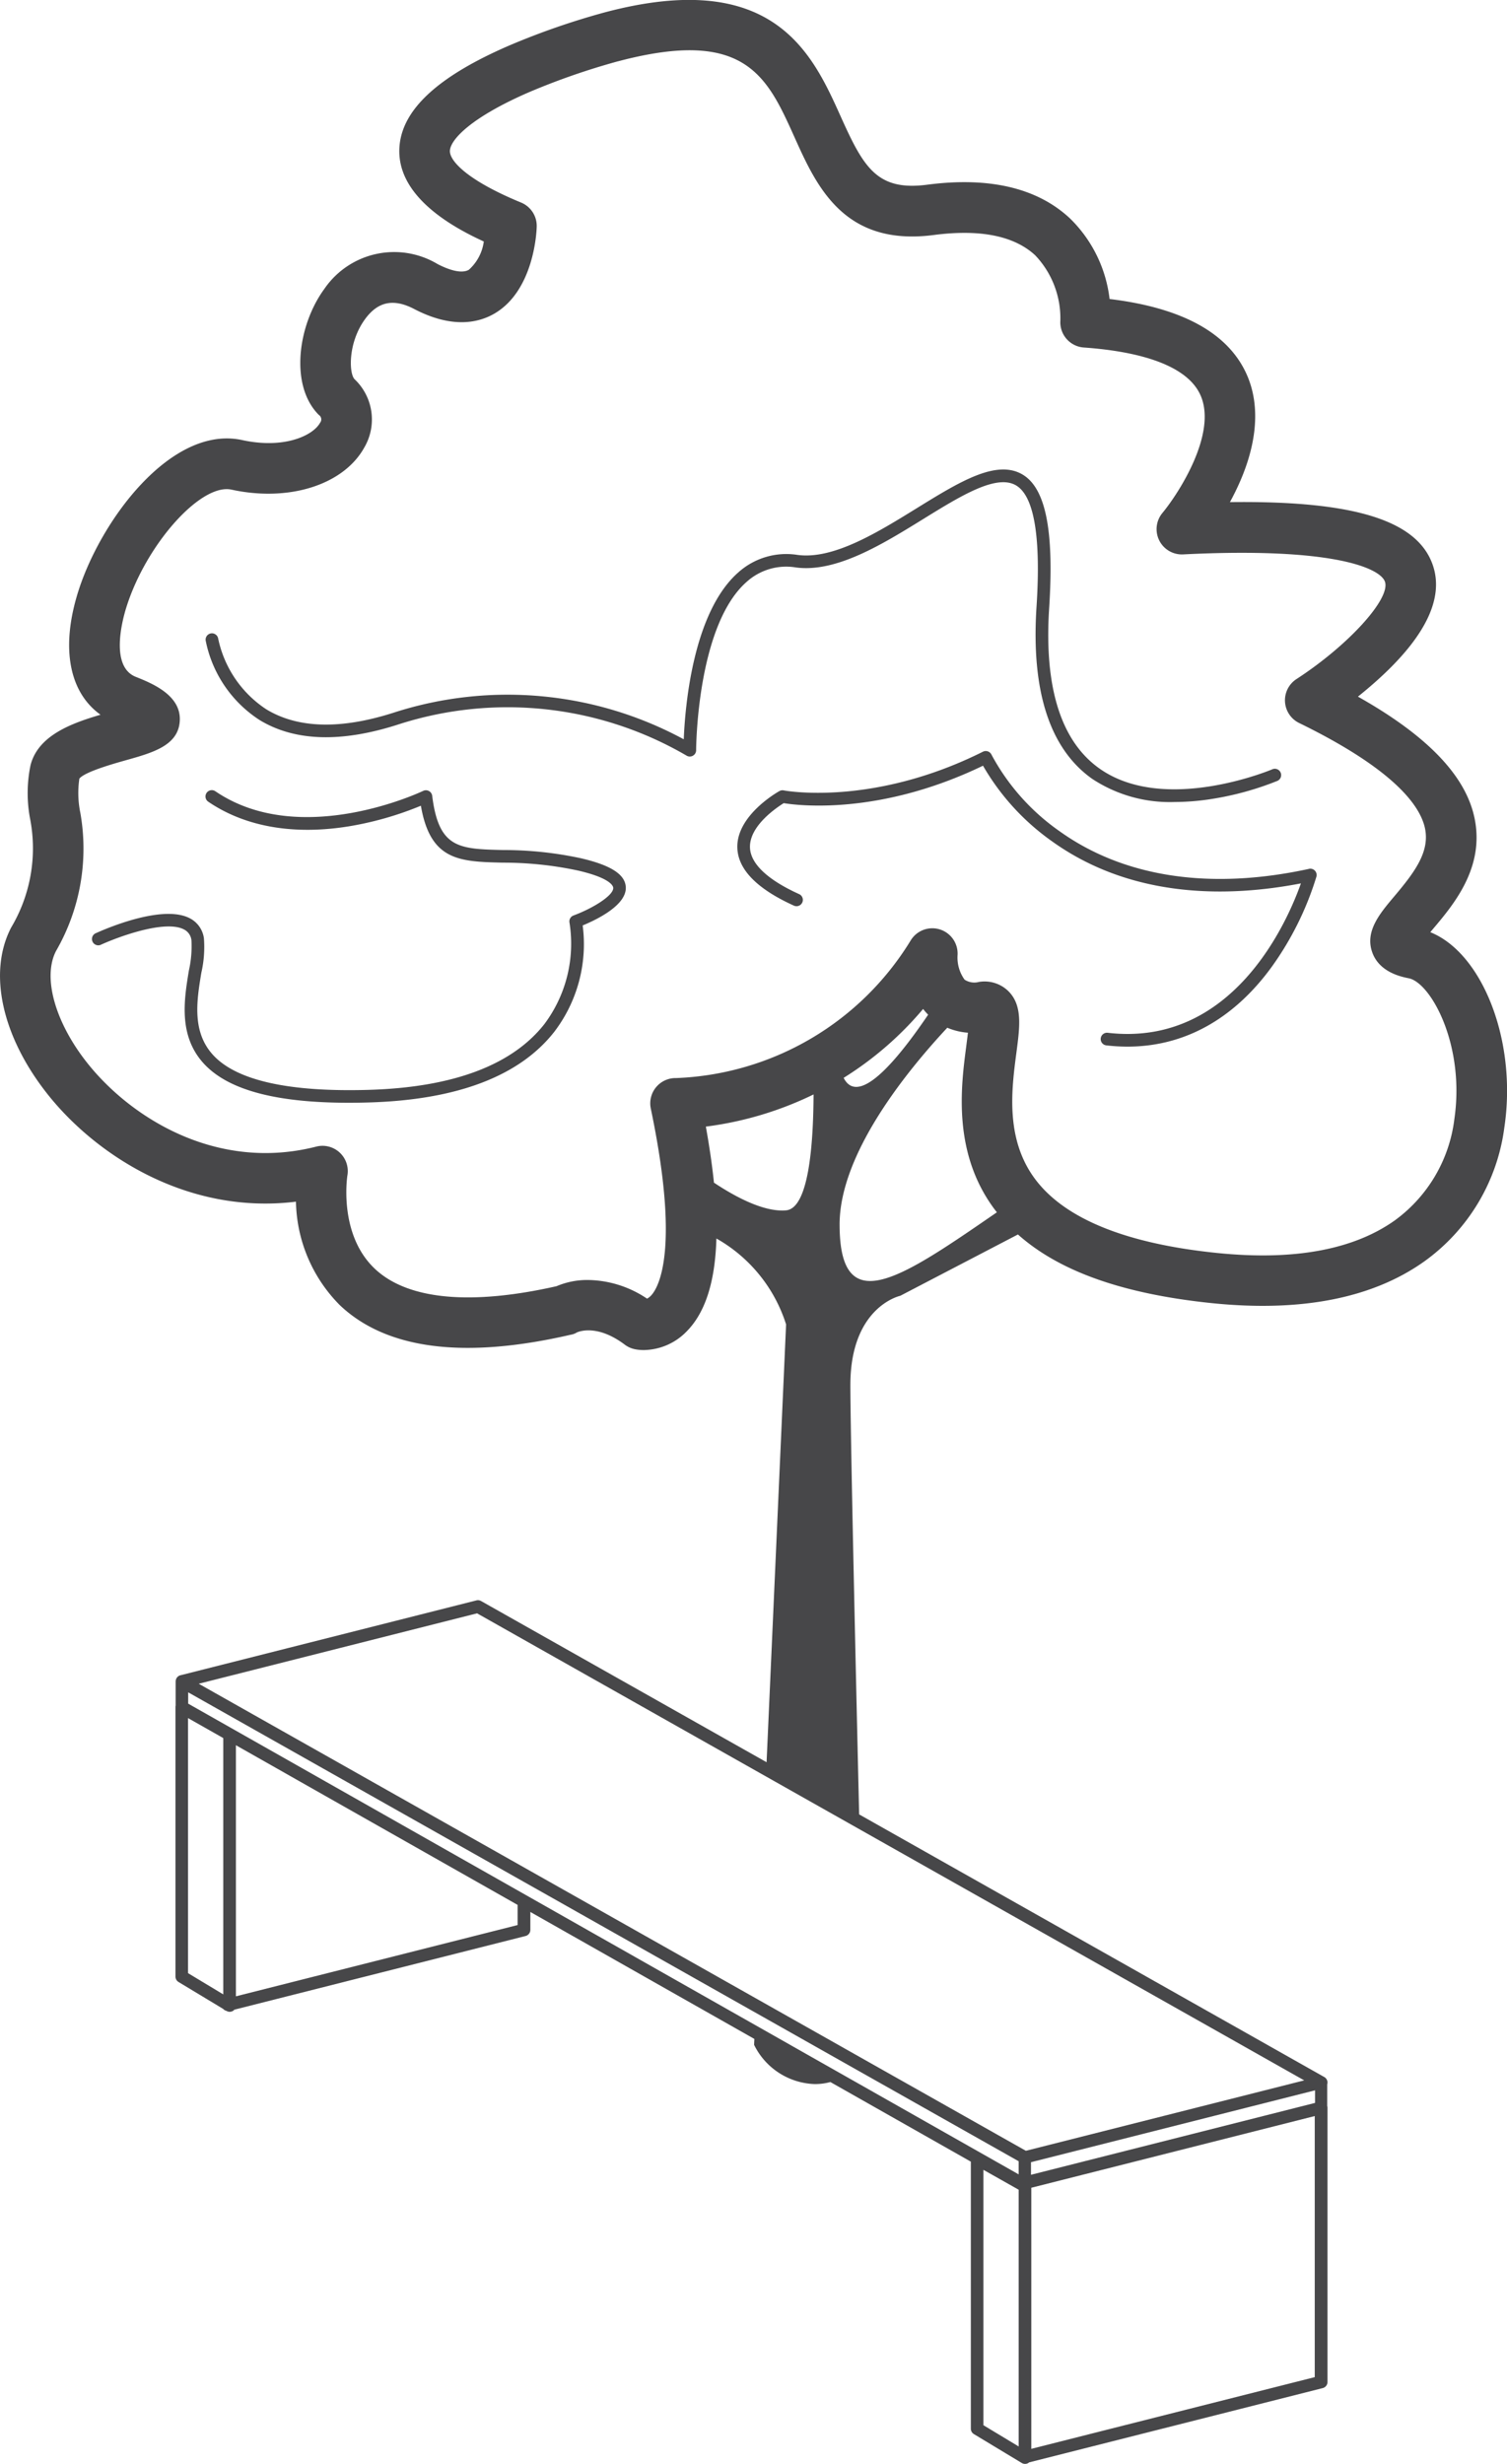 <svg xmlns="http://www.w3.org/2000/svg" width="131.765" height="215.409" viewBox="0 0 131.765 215.409"><defs><style>.a{fill:#474749;}</style></defs><g transform="translate(-6608.789 -2096.162)"><path class="a" d="M6733.847,2177.657l.229-.273c1.812-2.144,4.549-5.385,3.635-9.721-.779-3.7-4.123-7.18-10.19-10.6.7-.562,1.464-1.209,2.212-1.913,3.785-3.557,5.252-6.75,4.364-9.492-1.29-3.977-6.818-5.738-17.768-5.6.164-.3.327-.613.484-.936,1.869-3.819,2.226-7.314,1.033-10.108-1.576-3.686-5.621-5.939-12.041-6.712a11.746,11.746,0,0,0-3.447-7.031c-2.849-2.675-7.054-3.672-12.5-2.961-4.406.576-5.568-1.534-7.567-5.976-2.47-5.489-5.852-13.006-20.613-9.094a64.673,64.673,0,0,0-8.333,2.888c-6.257,2.7-9.408,5.61-9.63,8.885-.287,4.215,4.427,6.914,7.376,8.261a4.029,4.029,0,0,1-1.306,2.472c-.732.426-2.03-.132-2.739-.5a7.392,7.392,0,0,0-9.9,2.177c-2.3,3.135-3.064,8.429-.48,11.013a.465.465,0,0,1,.111.683c-.607,1.112-3.121,2.318-6.808,1.517-6.205-1.353-12.451,7.067-14.391,13.4-1.479,4.825-.724,8.658,2,10.61-2.627.77-5.478,1.849-6.123,4.428a12.016,12.016,0,0,0-.026,4.716,13.537,13.537,0,0,1-1.662,9.455c-2.046,3.935-.825,9.523,3.188,14.583,4.185,5.278,12.18,10.557,21.711,9.388a13.163,13.163,0,0,0,3.842,9.052c4.073,3.862,10.861,4.73,20.178,2.581a1.478,1.478,0,0,0,.551-.206c.292-.125,1.868-.662,4.173,1.068a2.218,2.218,0,0,0,.876.4,3.894,3.894,0,0,0,.792.077,5.312,5.312,0,0,0,3.728-1.609c1.642-1.643,2.513-4.339,2.621-8.145a13.2,13.2,0,0,1,6.094,7.512l-1.706,38.275-24.964-14.093a.551.551,0,0,0-.407-.055l-25.89,6.549h0a.553.553,0,0,0-.14.057l0,0c-.011.007-.02.016-.03.023a.584.584,0,0,0-.088.074.391.391,0,0,0-.033.044.486.486,0,0,0-.054.081.543.543,0,0,0-.023.056.63.63,0,0,0-.026.091c0,.01-.007.02-.009.031s0,.021,0,.032-.005.027-.005.041v2.115a.555.555,0,0,0-.014.106v23.586a.554.554,0,0,0,.267.474l3.908,2.357a.588.588,0,0,0,.071.07.547.547,0,0,0,.2.093l.009.005a.549.549,0,0,0,.286.08.555.555,0,0,0,.272-.071.572.572,0,0,0,.138-.115l25.46-6.44a.553.553,0,0,0,.417-.536v-1.565l19.586,11.1-.023.516a6.122,6.122,0,0,0,5.3,3.43,5.1,5.1,0,0,0,1.37-.178l12.282,6.961v23.344a.553.553,0,0,0,.267.474l4.188,2.526a.554.554,0,0,0,.558.008.608.608,0,0,0,.082-.062l25.672-6.494a.553.553,0,0,0,.417-.536v-23.966a.553.553,0,0,0-.026-.158v-1.908a.464.464,0,0,0,.021-.072.555.555,0,0,0-.276-.555l-40.67-22.96c-.351-15.017-.766-33.583-.766-37.538,0-6.86,4.365-7.8,4.365-7.8l10.286-5.36c3.629,3.234,9.2,5.2,16.927,6,7.822.807,14.086-.422,18.616-3.654a17.128,17.128,0,0,0,6.987-11.711C6741.451,2187.206,6738.426,2179.494,6733.847,2177.657Zm-10.077,102.348-24.836,6.283v-1.1l24.836-6.283Zm-98.542-33.643,3.083,1.747v22.408l-3.083-1.859Zm4.188,24.323v-21.95l24.63,13.959v1.761Zm-4.173-25.586v-.989l72.612,40.994v1.148Zm69.531,40.755,3.082,1.74v22.445l-3.082-1.859Zm4.187,24.393v-22.825l24.784-6.269v22.825Zm-.474-26.057-72.322-40.83,24.336-6.156,72.323,40.83Zm37.455-90.12a12.892,12.892,0,0,1-5.182,8.771c-3.627,2.587-8.874,3.548-15.595,2.855-7.783-.8-13.07-2.906-15.713-6.251-2.806-3.55-2.221-8-1.794-11.248.305-2.313.545-4.141-.7-5.384a2.975,2.975,0,0,0-2.579-.807,1.56,1.56,0,0,1-1.252-.2,3.3,3.3,0,0,1-.613-2.152,2.212,2.212,0,0,0-4.081-1.305,25.152,25.152,0,0,1-20.528,12.061,2.211,2.211,0,0,0-2.214,2.663c2.556,12.232.708,15.558.08,16.286a1.341,1.341,0,0,1-.408.334,9.44,9.44,0,0,0-5.151-1.63,6.863,6.863,0,0,0-2.763.543c-7.526,1.7-13.012,1.177-15.875-1.514-3.221-3.028-2.417-8.124-2.41-8.165a2.211,2.211,0,0,0-2.725-2.525c-8.732,2.227-16.241-2.547-20.019-7.311-2.826-3.563-3.923-7.5-2.73-9.794a17.9,17.9,0,0,0,2.122-12.079,8.6,8.6,0,0,1-.084-2.988c.487-.6,2.989-1.3,4.068-1.606,2.364-.663,4.6-1.289,4.713-3.457.12-2.245-2.464-3.279-3.852-3.834-2.218-.887-1.209-4.809-.848-5.99,1.7-5.533,6.529-10.965,9.224-10.375,5.051,1.1,9.833-.431,11.628-3.719a4.844,4.844,0,0,0-.864-5.929c-.507-.507-.594-3.207.918-5.269,1.127-1.535,2.49-1.812,4.29-.874,3.358,1.752,5.667,1.185,7.012.4,3.416-1.991,3.686-7.019,3.7-7.586a2.21,2.21,0,0,0-1.368-2.121c-4.689-1.93-6.282-3.656-6.221-4.546.067-1,1.923-2.937,6.93-5.107a61.1,61.1,0,0,1,7.738-2.688l.009,0c11.138-2.955,13.043,1.275,15.453,6.632,1.919,4.264,4.306,9.572,12.173,8.546,4.046-.527,7.031.069,8.871,1.774a8,8,0,0,1,2.2,5.708,2.212,2.212,0,0,0,2.052,2.353c3.957.279,8.941,1.236,10.22,4.216,1.434,3.341-1.932,8.534-3.348,10.25a2.211,2.211,0,0,0,1.813,3.621c13.1-.661,17.256,1.2,17.647,2.4.485,1.492-3.2,5.547-7.74,8.5a2.211,2.211,0,0,0,.236,3.841c8.345,4.073,10.586,7.254,11,9.2.434,2.058-.9,3.84-2.686,5.956-1.264,1.5-2.57,3.042-1.93,4.876.618,1.768,2.559,2.156,3.2,2.284C6733.907,2182.079,6736.922,2187.574,6735.94,2194.07Zm-46.439-9.7a5.426,5.426,0,0,0,.439.5c-4.649,6.847-6.606,7.082-7.389,5.521A29.373,29.373,0,0,0,6689.5,2184.368Zm-18.29,15.183q-.234-2.269-.708-4.9a30.2,30.2,0,0,0,9.418-2.811c-.021,4.618-.467,9.955-2.4,10.131S6673.057,2200.781,6671.211,2199.551Zm10.986,3.669c0-6.126,5.723-13.252,9.416-17.213a5.679,5.679,0,0,0,1.805.435c-.043.389-.1.815-.146,1.18-.468,3.561-1.249,9.515,2.676,14.522C6687.607,2207.889,6682.2,2211.661,6682.2,2203.219Z" transform="translate(0 0)"/><path class="a" d="M6721.134,2254.462a5.157,5.157,0,0,1,4.3-1.254c3.522.471,7.559-2.024,11.119-4.224,3.306-2.042,6.428-3.972,8.142-2.941,1.574.946,2.172,4.524,1.774,10.635-.476,7.34,1.163,12.391,4.874,15.014a12.32,12.32,0,0,0,7.214,2.021,20.918,20.918,0,0,0,3.259-.269,26.249,26.249,0,0,0,5.69-1.567.553.553,0,1,0-.435-1.016c-.094.04-9.409,3.949-15.094-.073-3.373-2.387-4.854-7.11-4.4-14.037.438-6.742-.3-10.445-2.309-11.655-2.292-1.377-5.535.627-9.292,2.948-3.4,2.1-7.259,4.486-10.392,4.069a6.28,6.28,0,0,0-5.176,1.519c-3.99,3.494-4.667,11.77-4.781,14.6a32.362,32.362,0,0,0-25.21-2.378c-4.7,1.533-8.5,1.451-11.291-.245a9.79,9.79,0,0,1-4.206-6.178.553.553,0,1,0-1.092.177,10.749,10.749,0,0,0,4.711,6.938c3.081,1.878,7.191,2,12.221.359a31.081,31.081,0,0,1,25.09,2.741.554.554,0,0,0,.86-.46C6716.707,2269.077,6716.762,2258.289,6721.134,2254.462Z" transform="translate(-47.054 -107.438)"/><path class="a" d="M6680.493,2352.028a32.067,32.067,0,0,0-6.781-.714c-3.864-.093-5.627-.136-6.2-4.741a.553.553,0,0,0-.79-.429c-.106.052-10.712,5.1-18.156.04a.553.553,0,1,0-.622.914c3.31,2.25,7.7,2.968,12.686,2.075a28.762,28.762,0,0,0,5.893-1.731c.83,4.824,3.386,4.886,7.166,4.977a31.1,31.1,0,0,1,6.559.686c2.9.668,3.085,1.375,3.094,1.51.042.661-1.762,1.786-3.475,2.421a.554.554,0,0,0-.349.633,11.722,11.722,0,0,1-2.205,8.872c-2.831,3.592-8,5.524-15.355,5.74-7.08.206-11.682-.847-13.685-3.138-1.781-2.035-1.337-4.726-.946-7.1a10.028,10.028,0,0,0,.225-3.02,2.314,2.314,0,0,0-1.219-1.736c-2.454-1.3-7.7,1.053-8.289,1.324a.553.553,0,0,0,.464,1c1.466-.675,5.637-2.236,7.308-1.351a1.2,1.2,0,0,1,.646.94,9.683,9.683,0,0,1-.225,2.658c-.41,2.486-.919,5.58,1.2,8.008,2.08,2.378,6.27,3.542,12.783,3.542q.856,0,1.766-.027c7.71-.227,13.162-2.3,16.2-6.175a12.637,12.637,0,0,0,2.484-9.3c1.187-.488,3.871-1.771,3.769-3.363C6684.371,2353.433,6683.116,2352.634,6680.493,2352.028Z" transform="translate(-20.934 -180.84)"/><path class="a" d="M6891.988,2343.986c-8.614,1.873-16.141.744-21.769-3.266a19.28,19.28,0,0,1-5.986-6.714.553.553,0,0,0-.75-.264c-9.671,4.836-17.341,3.4-17.417,3.382a.555.555,0,0,0-.377.059c-.155.086-3.8,2.144-3.679,5,.078,1.882,1.749,3.573,4.967,5.026a.553.553,0,0,0,.455-1.007c-2.765-1.249-4.258-2.653-4.317-4.062-.081-1.891,2.3-3.494,2.948-3.9,1.332.217,8.419,1.072,17.425-3.274a20.834,20.834,0,0,0,6.039,6.613c7.082,5.076,15.573,4.874,21.758,3.675-1.15,3.253-5.913,14.336-16.889,13.061a.553.553,0,0,0-.128,1.1,16,16,0,0,0,1.856.109c4.92,0,9.237-2.366,12.569-6.919a26.989,26.989,0,0,0,3.946-7.936.552.552,0,0,0-.65-.687Z" transform="translate(-168.75 -171.864)"/></g></svg>